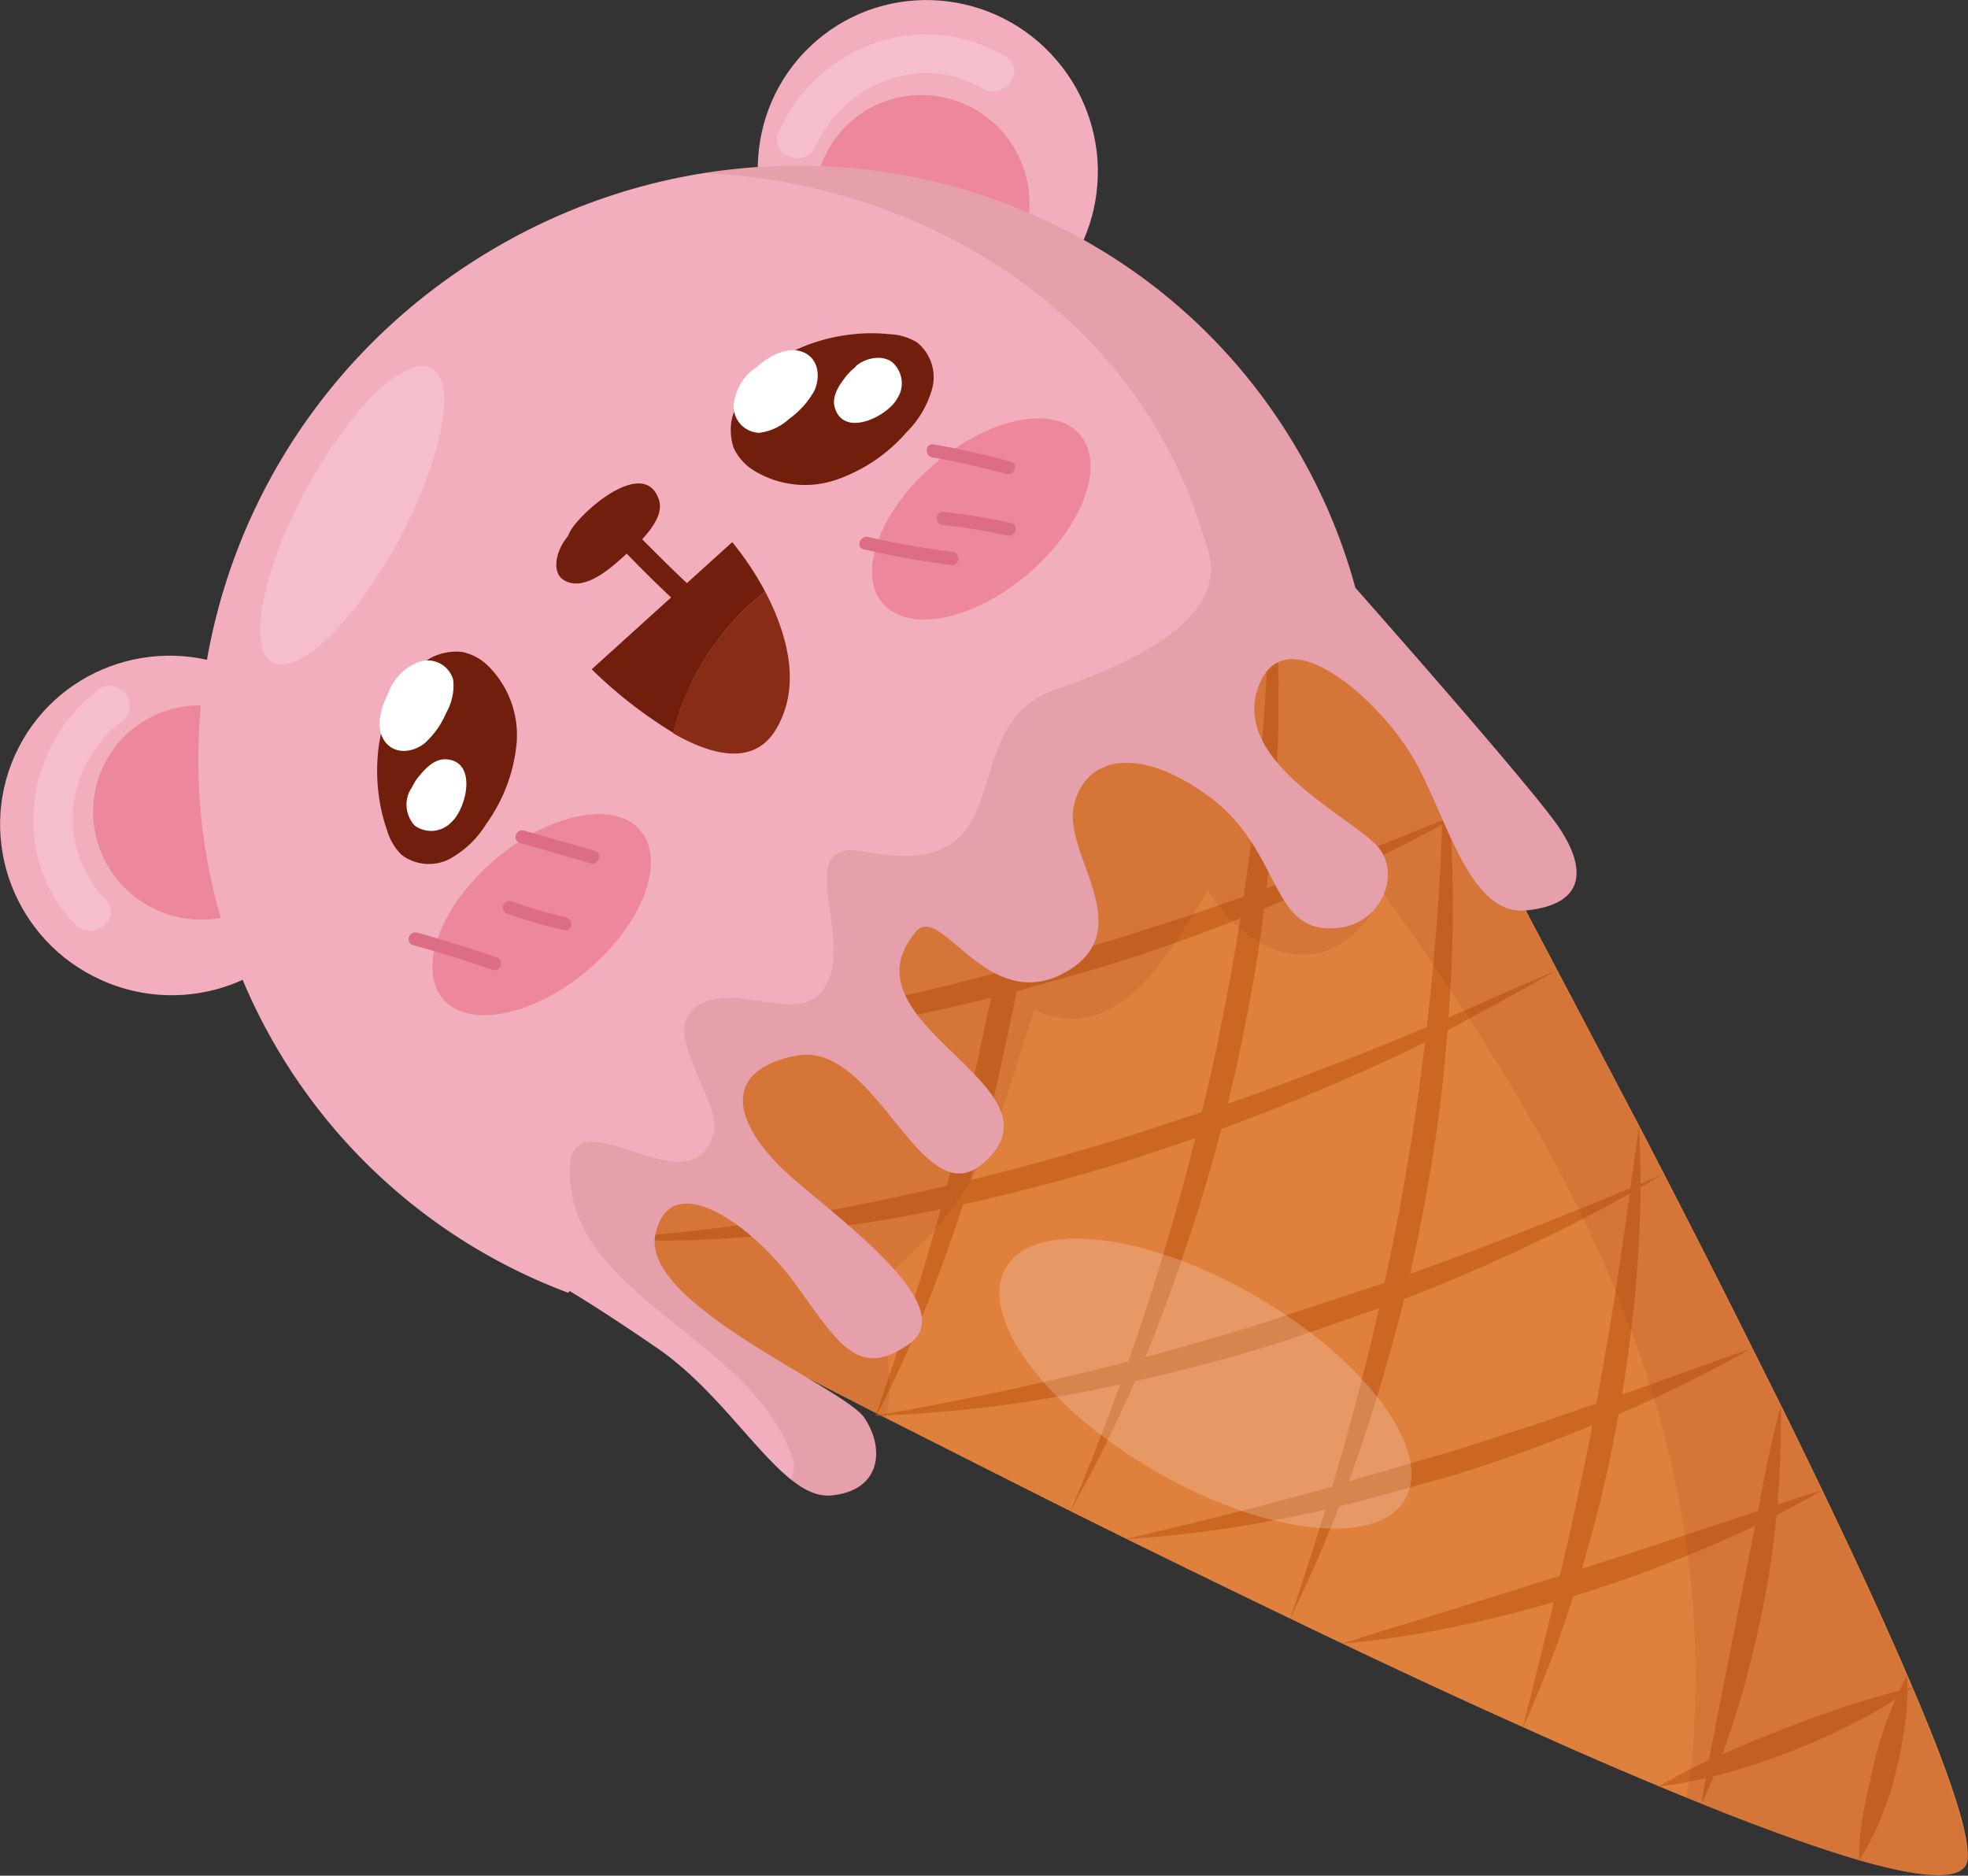 <svg id="Layer_1" data-name="Layer 1" xmlns="http://www.w3.org/2000/svg" viewBox="43.1 48.68 239.13 227.9"><rect x="43.1" y="48.68" width="239.13" height="227.9" fill="#333333" stroke="none"/><defs><style>.cls-1{fill:#e0803d;}.cls-2{fill:#cc6723;}.cls-3,.cls-8{fill:#721e0d;}.cls-3{opacity:0.1;}.cls-4{fill:#f3aebd;}.cls-5{fill:#ed879c;}.cls-11,.cls-6{opacity:0.2;}.cls-11,.cls-7{fill:#fff;}.cls-9{fill:#892c15;}.cls-10{fill:#dd6c87;}</style></defs><path class="cls-1" d="M208.78,122.5l2.06,3.81c2.29,4.24,4.86,9,7.61,14.12h0c1.12,2.11,2.28,4.25,3.47,6.48,3.3,6.17,6.8,12.78,10.39,19.61h0c3.28,6.2,6.62,12.59,10,19,1,1.92,2,3.87,3,5.8,3.66,7.11,7.28,14.22,10.72,21.13,1.19,2.37,2.36,4.73,3.5,7q2.59,5.26,5,10.27c3.95,8.24,7.49,15.87,10.32,22.46.22.5.44,1,.64,1.49,4.41,10.34,7,17.9,6.69,20.93-.25,2.67-5.16,2.42-13.2.1-5.18-1.51-11.7-3.86-19.11-6.84-1.7-.7-3.46-1.41-5.26-2.17h0c-5.16-2.14-10.67-4.54-16.4-7.13-7.08-3.17-14.51-6.61-22.06-10.21q-3.12-1.47-6.27-3c-6.64-3.19-13.35-6.46-20-9.73l-6.73-3.34c-8-4-15.87-8-23.24-11.71l-.3-.15c-11.33-5.79-21.52-11.08-29.61-15.29-3.94-2.06-7.37-3.88-10.19-5.36s-3.9-4.54-2.86-7.83c.3-.95.66-1.95,1.09-3a72.38,72.38,0,0,1,7.82-13.56c7-9.83,17.26-21,29.75-31.62a204.66,204.66,0,0,1,23.91-17.67,126.14,126.14,0,0,1,16.69-8.93l1.08-.45a20.72,20.72,0,0,1,10.14-1.58A14.31,14.31,0,0,1,208.78,122.5Z"/><path class="cls-2" d="M206.1,248.41c4.89-1.59,9.79-3,14.66-4.55l7.3-2.27c2.44-.77,4.84-1.5,7.28-2.31s4.85-1.55,7.27-2.36l7.26-2.39,7.28-2.41c2.43-.8,4.85-1.63,7.34-2.33-2.23,1.28-4.52,2.46-6.81,3.63s-4.65,2.2-7,3.2-4.76,1.94-7.16,2.87-4.85,1.71-7.29,2.52-4.93,1.5-7.4,2.18-5,1.3-7.49,1.83A116.81,116.81,0,0,1,206.1,248.41Z"/><path class="cls-2" d="M275.45,253.74a52.58,52.58,0,0,1-7.16,4.35q-3.72,1.89-7.6,3.4a78.63,78.63,0,0,1-7.9,2.63,59.51,59.51,0,0,1-8.22,1.65h0v0h0A67.65,67.65,0,0,1,252,262q3.78-1.68,7.62-3.18t7.77-2.81C270.05,255.15,272.69,254.35,275.45,253.74Z"/><path class="cls-2" d="M179.85,235.69c6.5-1.54,13-3.1,19.36-4.81l4.79-1.3c1.6-.42,3.18-1,4.76-1.42l9.54-2.79c3.18-.92,6.32-2,9.47-3s6.27-2.13,9.41-3.19c6.27-2.18,12.5-4.47,18.8-6.7a165.15,165.15,0,0,1-18,8.78,193.64,193.64,0,0,1-18.85,6.85c-6.45,1.74-12.85,3.71-19.43,4.94A141.37,141.37,0,0,1,179.85,235.69Z"/><path class="cls-2" d="M149.51,220.67l.37-.06h0c7.94-1.37,15.8-3,23.59-4.83s15.5-4,23.15-6.37L208,205.64c1.9-.65,3.83-1.2,5.7-1.9s3.77-1.37,5.64-2.07c7.52-2.78,15-5.77,22.4-8.86l-.06,0h0l0,0h0l3.5-1.45-3.28,1.9.06,0h0l0,0a220.64,220.64,0,0,1-21.74,10.63c-3.72,1.56-7.47,3.06-11.3,4.35l-5.73,2c-1.91.64-3.81,1.36-5.74,1.92a216.56,216.56,0,0,1-23.53,5.8,159.55,159.55,0,0,1-24.05,2.73h-.37Z"/><path class="cls-2" d="M232.32,166.54h0c-4.41,2.53-8.9,4.94-13.38,7.37s-9.15,4.49-13.83,6.52-9.43,3.89-14.22,5.66c-2.4.84-4.83,1.64-7.25,2.46s-4.85,1.6-7.3,2.32c-4.9,1.41-9.84,2.72-14.82,3.84s-10,2.11-15.06,2.82-10.13,1.32-15.22,1.64c-2.55.14-5.1.25-7.65.24a74.65,74.65,0,0,1-7.63-.33c2.54,0,5.07-.24,7.6-.46s5-.51,7.55-.85c5-.65,10-1.49,15-2.44,2.48-.48,4.95-1,7.42-1.54s4.94-1.11,7.39-1.72q7.36-1.78,14.64-3.95c4.87-1.36,9.63-3.06,14.45-4.59s9.54-3.37,14.28-5.17,9.43-3.69,14.08-5.72,9.26-4.14,14-6.1h0Z"/><path class="cls-2" d="M115.83,175.46c4.18-.27,8.33-.71,12.47-1.26s8.24-1.23,12.34-2,8.17-1.61,12.23-2.52,8.1-1.94,12.13-3l-.56.29h0l.23-.2.33-.09c2.41-.7,4.82-1.42,7.24-2.08s4.84-1.31,7.22-2.08c4.79-1.5,9.56-3.05,14.29-4.75q3.56-1.23,7.09-2.57c2.35-.88,4.71-1.76,7.05-2.68,4.69-1.82,9.35-3.73,14-5.64-4.37,2.53-8.88,4.82-13.44,7s-9.2,4.2-13.9,6.09-9.45,3.62-14.28,5.18-9.71,2.87-14.59,4.24l.56-.29h0l-.26.22-.3.07c-4.08,1-8.16,2-12.3,2.8-2.06.43-4.13.78-6.2,1.15s-4.16.64-6.24.91c-4.17.56-8.36.94-12.56,1.17A105.6,105.6,0,0,1,115.83,175.46Z"/><path class="cls-2" d="M249.83,267.93c.61-4.12,1.46-8.14,2.23-12.18l2.39-12.06,2.39-12.07c.72-4,1.53-8.06,2.64-12.1.08,4.15-.12,8.3-.43,12.43a113.53,113.53,0,0,1-1.79,12.3q-1.22,6.09-3,12A88.85,88.85,0,0,1,249.83,267.93Z"/><path class="cls-2" d="M274.81,252.25a26.59,26.59,0,0,1-.24,5.93,55.51,55.51,0,0,1-1.09,5.75c-.25.94-.48,1.89-.79,2.82s-.66,1.84-1,2.74a31.37,31.37,0,0,1-2.71,5.28,31.73,31.73,0,0,1,.55-5.9c.16-1,.36-1.9.58-2.84s.4-1.89.63-2.83A46.51,46.51,0,0,1,274.81,252.25Z"/><path class="cls-2" d="M242.27,185.55c.1,2.5.17,5,.18,7.51v.21l-.2.2h0l.2-.4a155.22,155.22,0,0,1-1.1,16.83q-.48,4.2-1.18,8.37c-.46,2.78-1,5.54-1.59,8.29s-1.23,5.5-2,8.21c-.36,1.36-.74,2.72-1.13,4.07l-.61,2-.65,2a135.53,135.53,0,0,1-6.05,15.74c1.35-5.46,2.74-10.87,4-16.3l.48-2,.47-2.06.94-4.07c.59-2.72,1.18-5.44,1.74-8.17s1.08-5.47,1.58-8.2l1.42-8.24q1.34-8.25,2.46-16.57l0-.27.17-.13h0l-.2.41C241.57,190.51,241.9,188,242.27,185.55Z"/><path class="cls-2" d="M199.83,245.42c2.89-8.5,5.53-17,7.84-25.65,1.12-4.32,2.25-8.63,3.18-13s1.9-8.7,2.66-13.09,1.5-8.78,2.09-13.2,1.09-8.84,1.53-13.28.75-8.89,1-13.35.21-8.92.34-13.42v0h0V140l.05.4v0h0c.25,2.23.47,4.46.68,6.7s.28,4.49.37,6.74c.11,4.49.07,9-.15,13.49s-.6,9-1.08,13.46-1.19,8.93-2,13.37a210.14,210.14,0,0,1-6.53,26.19A179,179,0,0,1,199.83,245.42Z"/><path class="cls-2" d="M197.35,114.54a161.2,161.2,0,0,1,.7,30.44c-.29,5.08-.86,10.15-1.49,15.2S195,170.24,194,175.24a223.18,223.18,0,0,1-8.3,29.37,177.13,177.13,0,0,1-12.57,27.74c4-9.34,7.42-18.83,10.45-28.45,1.48-4.83,2.92-9.66,4.16-14.54s2.47-9.77,3.46-14.71,1.93-9.88,2.69-14.86,1.4-10,2-15A267.67,267.67,0,0,0,197.35,114.54Z"/><path class="cls-2" d="M149.51,220.67l.06-.19h0c1.48-4.33,2.94-8.66,4.31-13s2.67-8.7,3.86-13.1l3.38-13.21,1.4-6.67,1.46-6.65.11-.51.36-.3h0l-.47.8c.64-3.43,1.26-6.87,1.82-10.32s1.06-6.92,1.5-10.39.86-7,1.22-10.44.66-7,1-10.5c.23,3.52.31,7,.28,10.57s-.17,7-.41,10.58-.57,7-1,10.54-1,7-1.59,10.48l-.09.48-.37.32h0l.47-.81-1.42,6.75-1.48,6.73c-.55,2.23-1.21,4.43-1.85,6.64s-1.25,4.42-1.94,6.61c-1.43,4.36-3,8.68-4.71,12.93s-3.61,8.43-5.73,12.49h0Z"/><path class="cls-3" d="M197.4,115.21a20.72,20.72,0,0,0-10.14,1.58l-1.08.45a126.14,126.14,0,0,0-16.69,8.93,204.66,204.66,0,0,0-23.91,17.67c-12.49,10.66-22.78,21.79-29.75,31.62A72.38,72.38,0,0,0,108,189c-.43,1-.79,2-1.09,3-1,3.29.16,6.4,2.86,7.83s6.25,3.3,10.19,5.36c8.09,4.21,18.28,9.5,29.61,15.29l.3.15.84.43c1.94-7.67-3.07-16.16,1-18.12,12.13-10.35,12.8-19.39,17.1-31.53,10.34,4.73,16.69-7.47,21.08-14.61,4.64,7.9,15,12.64,21.33.44,21,29.51,41.25,63.06,37.45,105.27-.17,1.57-.41,3.13-.7,4.67l1.81.74c7.41,3,13.93,5.33,19.11,6.84,8,2.32,12.95,2.57,13.2-.1.29-3-2.28-10.59-6.69-20.93-.2-.49-.42-1-.64-1.49-2.83-6.59-6.37-14.22-10.32-22.46q-2.42-5-5-10.27c-1.14-2.31-2.31-4.67-3.5-7-3.44-6.91-7.06-14-10.72-21.13-1-1.93-2-3.88-3-5.8-3.33-6.42-6.67-12.81-10-19h0c-3.59-6.83-7.09-13.44-10.39-19.61-1.19-2.23-2.35-4.37-3.47-6.48h0c-2.75-5.13-5.32-9.88-7.61-14.12l-2.06-3.81A14.31,14.31,0,0,0,197.4,115.21Z"/><ellipse class="cls-4" cx="63.84" cy="148.99" rx="20.59" ry="20.76" transform="translate(-97.86 137.71) rotate(-62.82)"/><ellipse class="cls-5" cx="67.49" cy="147.41" rx="13" ry="13.1" transform="translate(-94.47 140.07) rotate(-62.81)"/><g class="cls-6"><path class="cls-7" d="M55,132.52c-8.9,6.8-10.82,20.18-2.75,28.5,2.12,2.19,5.88-.77,3.73-3-6.27-6.48-4.94-16.47,2-21.78,2.45-1.87-.54-5.61-3-3.74Z"/></g><ellipse class="cls-4" cx="155.84" cy="69.38" rx="20.59" ry="20.76" transform="translate(-7.73 117.8) rotate(-40.49)"/><ellipse class="cls-5" cx="155.14" cy="73.29" rx="13" ry="13.1" transform="translate(-10.43 118.28) rotate(-40.49)"/><path class="cls-4" d="M199.94,102c-20.33-33.12-64.23-43.13-98.07-22.36S57.09,144,77.42,177.16a69.1,69.1,0,0,0,34.74,28.6l.15-.22c1.89,1.13,5.24,3.23,10.61,6.91,9.45,6.47,15.15,18.51,21.2,17.93s6.53-5.71,4-9.44S121,207.13,122.73,198.72s11.77-1.26,17,5.94,7.63,11.7,13.84,7.31-7.62-14.46-14.23-20.21-9.38-12.83.46-14.81S155,196.61,162.58,190c10.82-9.32-17.76-16.81-8.19-28.12,3.1-3.67,8.86,10.59,18.52,4.72,8.56-5.22-.76-14.2.7-20.16s8-7.15,16.38-1,7.54,15.44,14,16,9.38-5.9,6.83-9.5-17.92-10.25-14.93-19.48,14.42.92,18.68,7.9,6.85,19.7,14.05,18.93,7.19-5.09,4-9.94c-3-4.54-22.36-26.45-24.83-29.25h0A68.87,68.87,0,0,0,199.94,102Z"/><path class="cls-8" d="M136.07,120.55a36.77,36.77,0,0,0-4-6L115,130a54.54,54.54,0,0,0,9.91,7.72A31.91,31.91,0,0,1,136.07,120.55Z"/><path class="cls-9" d="M124.87,137.76c4.69,2.7,9.85,4.06,12.55-.51,3.24-5.49,1.11-12-1.35-16.7A31.91,31.91,0,0,0,124.87,137.76Z"/><ellipse class="cls-5" cx="162.33" cy="111.73" rx="15.77" ry="8.77" transform="translate(-33.67 132.13) rotate(-40.48)"/><path class="cls-5" d="M96.92,170.05c3.15,3.68,11.06,2.08,17.69-3.57s9.44-13.22,6.3-16.9-11.06-2.09-17.69,3.56S93.78,166.36,96.92,170.05Z"/><path class="cls-8" d="M95.49,128.59c-6.57,3.91-7.89,13.73-5.37,20.94a6.94,6.94,0,0,0,1.76,3,5.48,5.48,0,0,0,5.88.5,12.09,12.09,0,0,0,4.45-4.28,19.92,19.92,0,0,0,3.66-9.73,11.84,11.84,0,0,0-3.55-9.52,6.32,6.32,0,0,0-3.09-1.61A6.7,6.7,0,0,0,95.49,128.59Z"/><path class="cls-7" d="M94.18,129.05a6.26,6.26,0,0,0-3.88,3.8c-1,2-1.67,4.48-.29,6.1,1.25,1.46,3.38,1.11,4.73,0a10.5,10.5,0,0,0,2.58-3.66,6.65,6.65,0,0,0,.85-4A3.21,3.21,0,0,0,94.18,129.05Z"/><path class="cls-7" d="M97.34,140.94c-1.48-.1-2.61,1.16-3.46,2.22a6.2,6.2,0,0,0-.75,1.24,3.12,3.12,0,0,0-.27.43A3.75,3.75,0,0,0,93.5,149a3.4,3.4,0,0,0,4.48-.45C99.8,146.87,101.12,141.2,97.34,140.94Z"/><path class="cls-8" d="M132.1,99.29c2.29-7.28,11.55-10.83,19.14-10a6.89,6.89,0,0,1,3.3,1,5.44,5.44,0,0,1,1.83,5.6,12,12,0,0,1-3.13,5.32,19.92,19.92,0,0,1-8.63,5.8,11.83,11.83,0,0,1-10.08-1.27,6.4,6.4,0,0,1-2.28-2.64A6.74,6.74,0,0,1,132.1,99.29Z"/><path class="cls-7" d="M132.25,97.92a6.23,6.23,0,0,1,2.81-4.65c1.68-1.48,4-2.66,5.87-1.69,1.7.88,1.85,3,1.11,4.6a10.36,10.36,0,0,1-3,3.35,6.59,6.59,0,0,1-3.68,1.74A3.21,3.21,0,0,1,132.25,97.92Z"/><path class="cls-7" d="M144.55,98.26c-.45-1.42.53-2.81,1.37-3.88a6.1,6.1,0,0,1,1-1,3.23,3.23,0,0,1,.37-.37c1.12-.85,3-1.24,4.21-.33a3.39,3.39,0,0,1,.6,4.46C150.89,99.29,145.67,101.87,144.55,98.26Z"/><path class="cls-10" d="M158.84,115.74q-5.18-.66-10.26-1.81c-1-.23-1.52,1.27-.52,1.5a107,107,0,0,0,10.65,1.9C159.73,117.45,159.85,115.86,158.84,115.74Z"/><path class="cls-10" d="M166,112.24a79.28,79.28,0,0,0-8.25-1.37c-1-.12-1.14,1.47-.12,1.59a74.47,74.47,0,0,1,7.84,1.29C166.47,114,167,112.47,166,112.24Z"/><path class="cls-10" d="M165.89,104.75q-4.63-1.26-9.37-2.08c-1-.17-1.13,1.42-.12,1.59q4.53.78,9,2C166.35,106.53,166.89,105,165.89,104.75Z"/><path class="cls-10" d="M103.45,165q-4.77-1.64-9.65-3c-1-.27-1.52,1.24-.52,1.51q4.86,1.33,9.65,3A.79.79,0,0,0,103.45,165Z"/><path class="cls-10" d="M111.85,160.13a59.87,59.87,0,0,1-6.55-1.92c-1-.35-1.58,1.13-.61,1.47a62.57,62.57,0,0,0,6.94,2C112.63,161.94,112.84,160.36,111.85,160.13Z"/><path class="cls-10" d="M115.36,152.06l-8.57-2.46c-1-.28-1.51,1.22-.52,1.5l8.57,2.47C115.82,153.85,116.35,152.35,115.36,152.06Z"/><path class="cls-3" d="M199.94,102c-15.24-24.83-43.72-36.66-71.28-32.29,27,1.25,53.16,17.35,60.94,45,3.78,9.35-10.24,15-18.37,17.78-12.81,4.64-3,23.51-23,19.66-10-1.92.14,12.45-5.92,17.63-3.64,3.1-13.31-3.32-16.09,3.25-.35,4.5,4.82,10.56,3.43,13.84-3,8.82-17.63-5.91-17.3,4.29,0,14.7,21.05,19.76,26.73,33.78a3.71,3.71,0,0,1,.12,3.49c1.68,1.35,3.31,2.16,5,2,6.06-.58,6.53-5.71,4-9.44S121,207.13,122.73,198.72s11.77-1.26,17,5.94,7.63,11.7,13.84,7.31-7.62-14.46-14.23-20.21-9.38-12.83.46-14.81S155,196.61,162.58,190c10.82-9.32-17.76-16.81-8.19-28.12,3.1-3.67,8.86,10.59,18.52,4.72,8.56-5.22-.76-14.2.7-20.16s8-7.15,16.38-1,7.54,15.44,14,16,9.38-5.9,6.83-9.5-17.92-10.25-14.93-19.48,14.42.92,18.68,7.9,6.85,19.7,14.05,18.93,7.19-5.09,4-9.94c-3-4.54-22.36-26.45-24.83-29.25h0A68.87,68.87,0,0,0,199.94,102Z"/><path class="cls-11" d="M76.24,129.13c3.12,1.69,10-4.94,15.3-14.81s7.12-19.23,4-20.91-10,4.94-15.29,14.81S73.12,127.45,76.24,129.13Z"/><g class="cls-6"><path class="cls-7" d="M142.17,66.48c3.45-7.7,13-11.44,20.27-7.06,2.62,1.57,5.49-2.26,2.85-3.85-10.16-6.1-22.81-1.46-27.57,9.14-1.26,2.81,3.19,4.58,4.45,1.77Z"/></g><ellipse class="cls-11" cx="189.57" cy="216.78" rx="12.26" ry="28.05" transform="translate(-93.06 272.03) rotate(-59.89)"/><path class="cls-8" d="M123.18,109.46c-1.7-5.43-9.55,1.41-10.83,3.83-.07.14-.13.28-.19.42s-.4.55-.58.83c-1,1.57-1.63,4.34.8,4.95s5.3-2.12,6.8-3.48l.07-.06c2.11,2.17,4.26,4.3,6.49,6.35,1.23,1.14,2.77-1,1.55-2.09-2.12-1.95-4.16-4-6.16-6C122.46,112.76,123.67,111,123.18,109.46Z"/></svg>